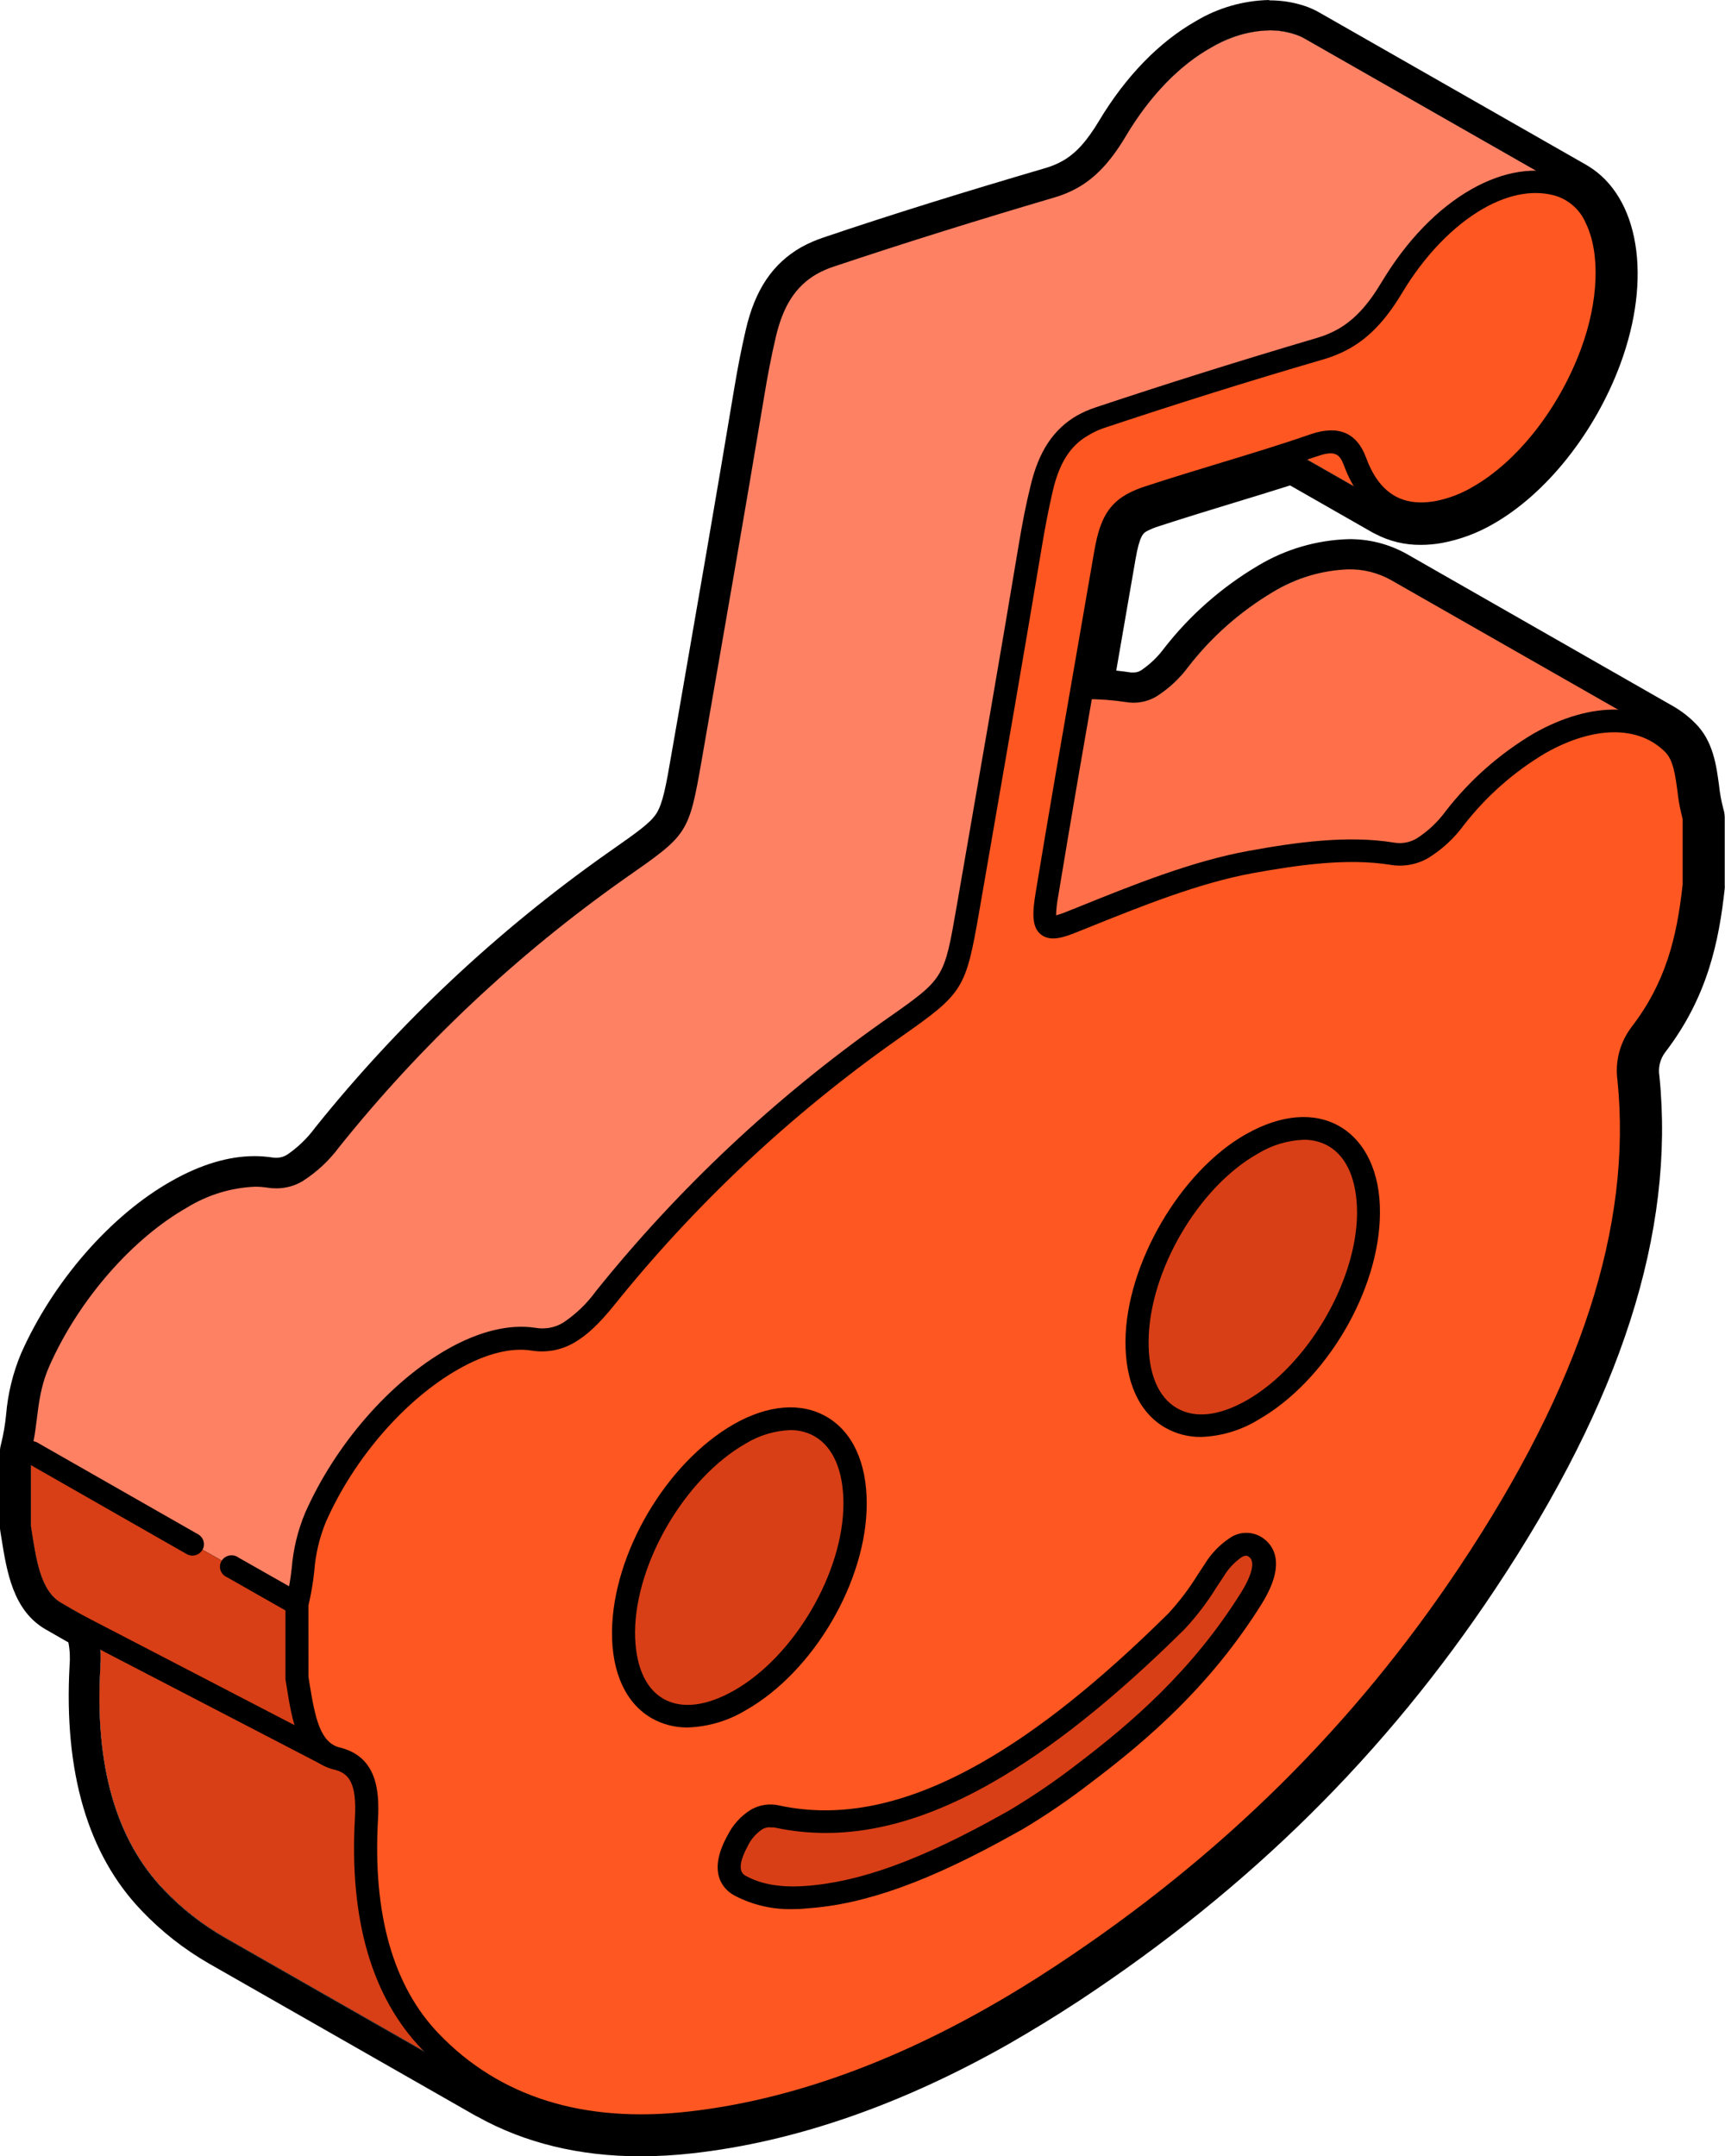 <svg viewBox="0 0 64 80" fill="none" xmlns="http://www.w3.org/2000/svg">
  <g clip-path="url(#clip0)">
    <path
      d="M48.03 1.268C47.73 1.171 47.415 1.123 47.099 1.124H47.101C46.339 1.146 45.596 1.365 44.947 1.759C43.8 2.395 42.667 3.536 41.762 5.07C41.193 6.021 40.633 6.599 39.986 6.965C39.71 7.119 39.416 7.242 39.111 7.329C36.398 8.13 33.668 8.976 30.923 9.895C30.709 9.965 30.502 10.056 30.306 10.166C29.526 10.615 29.056 11.341 28.783 12.52C28.617 13.227 28.483 13.937 28.367 14.637C27.619 19.13 26.833 23.63 26.05 28.131C25.553 30.993 25.538 30.949 23.167 32.609C19.183 35.421 15.622 38.771 12.589 42.559C12.217 43.06 11.755 43.491 11.225 43.829C10.932 44.002 10.597 44.093 10.255 44.093C10.142 44.093 10.029 44.084 9.917 44.066C9.765 44.043 9.611 44.031 9.458 44.032C8.566 44.072 7.701 44.338 6.945 44.805C4.967 45.927 2.961 48.154 1.84 50.677C1.323 51.84 1.448 52.803 1.151 53.889V56.63C1.338 57.788 1.48 59.035 2.291 59.497L3.431 60.149C3.7 60.536 3.775 61.114 3.732 61.866C3.517 65.492 4.305 68.27 6.103 70.137C6.761 70.828 7.518 71.421 8.35 71.898L18.213 77.53L18.097 77.458C19.745 78.429 21.648 78.891 23.77 78.891C24.373 78.89 24.975 78.856 25.574 78.787C29.21 78.381 32.968 77.079 36.846 74.881C37.708 74.397 38.57 73.868 39.432 73.293C45.444 69.385 50.577 64.308 54.516 58.377C58.628 52.204 61.039 46.016 60.44 40.063C60.351 39.464 60.506 38.856 60.871 38.369C62.287 36.525 62.653 34.696 62.856 32.85V30.335C62.576 29.459 62.703 28.241 62.095 27.625C61.895 27.424 61.666 27.253 61.414 27.119L61.481 27.153L51.616 21.522C51.135 21.253 50.589 21.117 50.036 21.126C49.05 21.162 48.09 21.45 47.25 21.96C46.035 22.681 44.97 23.621 44.108 24.729C43.787 25.168 43.385 25.544 42.923 25.838C42.663 25.994 42.365 26.076 42.061 26.076C41.965 26.075 41.869 26.067 41.775 26.05C41.285 25.975 40.791 25.939 40.296 25.942H40.074C40.386 24.15 40.696 22.358 41.005 20.567C41.184 19.532 41.413 19.047 41.994 18.717C42.2 18.606 42.417 18.514 42.641 18.444C44.434 17.857 46.211 17.351 48.002 16.771L51.521 18.78L51.467 18.746C51.844 18.971 52.278 19.087 52.719 19.079C52.915 19.078 53.111 19.06 53.303 19.026C53.842 18.924 54.358 18.732 54.829 18.456C56.548 17.48 58.182 15.459 59.044 13.115C60.061 10.374 59.692 7.829 58.229 7.043L58.277 7.067L48.412 1.436C48.291 1.366 48.163 1.31 48.03 1.268Z"
      fill="black" />
    <path
      d="M49.489 42.156L39.624 36.525C40.423 36.98 40.917 37.971 40.917 39.379C40.906 42.086 39.001 45.33 36.607 46.691C35.426 47.362 34.364 47.425 33.59 46.985L43.455 52.616C44.227 53.057 45.289 52.993 46.472 52.324C48.862 50.963 50.767 47.72 50.782 45.012C50.78 43.602 50.288 42.618 49.489 42.156Z"
      fill="#D83F16" />
    <path
      d="M46.582 57.407L46.548 57.386L36.682 51.753L36.717 51.774C37.228 52.108 37.105 52.807 36.577 53.654C34.816 56.482 32.633 58.445 30.352 60.178C29.543 60.805 28.696 61.382 27.815 61.906L27.589 62.031C24.68 63.661 22.294 64.616 20.032 64.77C19.129 64.832 18.308 64.726 17.592 64.336H17.577L27.442 69.968H27.457C28.164 70.357 28.994 70.463 29.897 70.401C32.159 70.249 34.545 69.294 37.454 67.662L37.68 67.539C38.56 67.013 39.407 66.436 40.217 65.81C42.498 64.076 44.681 62.113 46.442 59.287C46.976 58.438 47.093 57.74 46.582 57.407Z"
      fill="#D83F16" />
    <path
      d="M24.406 63.394L14.541 57.763C15.319 58.205 16.394 58.14 17.595 57.46C19.965 56.114 21.863 52.887 21.868 50.158C21.868 48.744 21.374 47.752 20.575 47.294L30.438 52.928C31.237 53.383 31.731 54.376 31.731 55.792C31.731 58.519 29.839 61.745 27.455 63.091C26.257 63.771 25.184 63.839 24.406 63.394Z"
      fill="#D83F16" />
    <path
      d="M51.521 18.778L41.656 13.147C41.094 12.825 40.682 12.26 40.404 11.504C40.332 11.245 40.167 11.02 39.941 10.869L49.806 16.5C50.032 16.651 50.197 16.876 50.269 17.135C50.547 17.891 50.959 18.458 51.521 18.778Z"
      fill="#FE5722" />
    <path
      d="M38.902 34.361L29.037 28.728C29.186 28.813 29.457 28.747 29.899 28.571C32.138 27.674 34.375 26.744 36.53 26.351C38.357 26.018 40.154 25.779 41.783 26.039C42.176 26.108 42.581 26.032 42.921 25.828C43.383 25.534 43.785 25.157 44.106 24.718C44.967 23.61 46.033 22.671 47.248 21.949C48.866 21.033 50.457 20.851 51.614 21.511L61.479 27.142C60.322 26.482 58.731 26.664 57.113 27.583C55.898 28.303 54.832 29.241 53.971 30.35C53.649 30.789 53.248 31.166 52.786 31.461C52.445 31.664 52.041 31.739 51.648 31.673C50.019 31.41 48.222 31.649 46.395 31.984C44.24 32.378 42.001 33.305 39.764 34.205C39.322 34.385 39.051 34.452 38.902 34.361Z"
      fill="#FF704A" />
    <path
      d="M15.97 75.756C14.173 73.888 13.384 71.111 13.6 67.487C13.658 66.456 13.5 65.749 12.912 65.412L11.742 64.743C11.289 64.15 11.167 63.172 11.018 62.251C11.018 61.337 11.018 60.419 11.018 59.499L1.142 53.876C1.142 54.791 1.142 55.705 1.142 56.618C1.33 57.776 1.472 59.023 2.282 59.484L3.422 60.136C3.691 60.524 3.767 61.102 3.724 61.853C3.508 65.48 4.299 68.257 6.094 70.124C6.753 70.815 7.51 71.409 8.342 71.886L18.204 77.517C17.377 77.038 16.625 76.445 15.97 75.756Z"
      fill="#D83F16" />
    <path
      d="M48.412 1.433L58.277 7.065C58.156 6.996 58.028 6.94 57.895 6.897C56.956 6.595 55.876 6.781 54.812 7.384C53.657 8.034 52.538 9.169 51.629 10.687C51.06 11.635 50.5 12.213 49.853 12.579C49.577 12.735 49.282 12.858 48.976 12.946C46.255 13.746 43.524 14.593 40.788 15.509C40.574 15.58 40.368 15.671 40.171 15.78C39.391 16.223 38.922 16.955 38.646 18.134C38.48 18.848 38.348 19.555 38.232 20.251C37.484 24.742 36.698 29.244 35.915 33.743C35.418 36.605 35.396 36.563 33.032 38.223C29.049 41.031 25.488 44.377 22.454 48.16C22.082 48.662 21.619 49.092 21.09 49.43C20.698 49.663 20.233 49.748 19.782 49.669C18.887 49.532 17.842 49.816 16.81 50.406C14.832 51.53 12.826 53.758 11.705 56.279C11.188 57.441 11.313 58.396 11.016 59.49L1.142 53.876C1.439 52.79 1.314 51.827 1.832 50.664C2.952 48.141 4.958 45.914 6.937 44.792C7.98 44.201 9.014 43.916 9.908 44.053C10.359 44.132 10.824 44.048 11.216 43.816C11.746 43.478 12.209 43.048 12.58 42.546C15.614 38.758 19.174 35.408 23.159 32.596C25.529 30.936 25.544 30.98 26.042 28.118C26.824 23.617 27.61 19.117 28.358 14.624C28.475 13.924 28.608 13.214 28.774 12.507C29.048 11.328 29.518 10.602 30.298 10.153C30.494 10.043 30.7 9.952 30.914 9.882C33.659 8.963 36.389 8.117 39.102 7.316C39.407 7.229 39.701 7.107 39.977 6.952C40.624 6.586 41.184 6.008 41.753 5.058C42.667 3.535 43.8 2.394 44.947 1.759C46.011 1.156 47.091 0.968 48.03 1.272C48.163 1.312 48.291 1.366 48.412 1.433Z"
      fill="#FF8164" />
    <path
      d="M62.089 27.621C62.696 28.237 62.569 29.454 62.849 30.331V32.846C62.647 34.692 62.28 36.521 60.865 38.365C60.499 38.851 60.344 39.46 60.434 40.058C61.033 46.011 58.621 52.199 54.512 58.373C50.572 64.303 45.439 69.38 39.428 73.289C38.566 73.864 37.704 74.393 36.842 74.877C32.963 77.074 29.206 78.376 25.57 78.783C21.667 79.219 18.405 78.304 15.963 75.764C14.166 73.897 13.377 71.119 13.593 67.495C13.662 66.258 13.425 65.488 12.501 65.263C11.378 64.988 11.223 63.57 11.011 62.26V59.507C11.309 58.421 11.184 57.458 11.701 56.296C12.822 53.774 14.828 51.547 16.806 50.423C17.847 49.833 18.883 49.549 19.777 49.687C20.229 49.765 20.693 49.68 21.085 49.447C21.615 49.109 22.077 48.678 22.45 48.177C25.484 44.393 29.045 41.048 33.028 38.24C35.398 36.58 35.413 36.622 35.911 33.76C36.693 29.262 37.48 24.759 38.228 20.268C38.344 19.566 38.475 18.858 38.641 18.151C38.917 16.972 39.387 16.246 40.167 15.797C40.362 15.686 40.567 15.593 40.779 15.52C43.524 14.603 46.255 13.757 48.968 12.956C49.273 12.868 49.568 12.745 49.845 12.59C50.491 12.224 51.051 11.646 51.62 10.697C52.53 9.177 53.657 8.045 54.803 7.395C55.867 6.791 56.947 6.605 57.887 6.908C59.623 7.469 60.126 10.185 59.035 13.123C58.173 15.467 56.54 17.489 54.82 18.465C54.349 18.74 53.833 18.933 53.295 19.034C51.756 19.301 50.778 18.549 50.261 17.146C49.991 16.413 49.511 16.274 48.752 16.532C46.703 17.224 44.675 17.783 42.628 18.452C42.404 18.523 42.188 18.614 41.981 18.725C41.4 19.055 41.171 19.54 40.992 20.575C40.268 24.786 39.516 29.005 38.827 33.203C38.622 34.452 38.747 34.622 39.749 34.222C41.986 33.322 44.222 32.395 46.38 32.001C48.207 31.666 50.004 31.427 51.633 31.69C52.026 31.756 52.43 31.681 52.771 31.478C53.232 31.183 53.634 30.806 53.956 30.367C54.818 29.253 55.886 28.31 57.104 27.587C59.044 26.495 60.925 26.446 62.089 27.621ZM46.442 59.287C46.97 58.44 47.089 57.74 46.582 57.407C46.477 57.337 46.353 57.3 46.227 57.3C46.1 57.3 45.976 57.337 45.871 57.407C45.541 57.629 45.263 57.917 45.056 58.254C44.612 58.908 44.173 59.634 43.656 60.147C41.285 62.497 38.928 64.451 36.607 65.767C33.957 67.27 31.354 67.937 28.824 67.393C28.568 67.332 28.299 67.371 28.072 67.501C27.771 67.695 27.531 67.966 27.376 68.284C26.912 69.117 26.971 69.688 27.457 69.955C28.164 70.344 28.994 70.45 29.897 70.389C32.16 70.236 34.545 69.282 37.454 67.649L37.68 67.527C38.56 67.001 39.407 66.423 40.217 65.797C42.499 64.063 44.681 62.101 46.442 59.275V59.287ZM46.468 52.312C48.858 50.95 50.763 47.707 50.778 44.999C50.791 42.224 48.875 41.077 46.468 42.421L46.44 42.438C44.117 43.755 42.21 47.025 42.186 49.744C42.16 52.53 44.069 53.673 46.468 52.312ZM23.143 60.553C23.122 63.339 25.035 64.463 27.453 63.094C29.837 61.747 31.724 58.521 31.729 55.794C31.729 53.014 29.819 51.863 27.445 53.209C25.07 54.556 23.159 57.833 23.135 60.555"
      fill="#FE5722" />
    <path
      d="M23.775 79.299C20.461 79.299 17.741 78.209 15.66 76.045C13.793 74.106 12.955 71.219 13.168 67.463C13.244 66.138 12.931 65.793 12.401 65.664C11.072 65.338 10.837 63.862 10.632 62.56L10.591 62.316C10.591 62.295 10.591 62.272 10.591 62.251V59.509C10.591 59.472 10.596 59.435 10.606 59.399C10.707 59.005 10.779 58.605 10.822 58.201C10.878 57.489 11.047 56.789 11.324 56.129C12.449 53.588 14.474 51.27 16.608 50.059C17.778 49.394 18.903 49.123 19.859 49.269C20.214 49.333 20.58 49.267 20.887 49.083C21.363 48.767 21.776 48.37 22.109 47.91C25.171 44.098 28.762 40.726 32.776 37.892L32.933 37.782C35.028 36.311 35.028 36.311 35.484 33.686L35.745 32.181C36.428 28.25 37.135 24.185 37.799 20.196C37.935 19.379 38.07 18.695 38.23 18.048C38.532 16.754 39.081 15.931 39.954 15.422C40.173 15.299 40.405 15.197 40.645 15.118C43.248 14.25 45.936 13.403 48.855 12.541C49.128 12.463 49.391 12.353 49.638 12.215C50.241 11.872 50.741 11.337 51.258 10.473C52.185 8.927 53.34 7.733 54.596 7.02C55.796 6.34 56.984 6.161 58.031 6.497C58.375 6.616 58.69 6.803 58.958 7.045C59.226 7.288 59.441 7.582 59.589 7.909C60.246 9.243 60.194 11.241 59.447 13.257C58.561 15.649 56.874 17.779 55.044 18.818C54.53 19.119 53.966 19.328 53.379 19.439C51.73 19.722 50.483 18.956 49.866 17.279C49.707 16.856 49.539 16.703 48.905 16.919C47.778 17.3 46.645 17.643 45.548 17.978C44.641 18.253 43.701 18.539 42.777 18.841C42.579 18.902 42.389 18.981 42.208 19.079C41.822 19.29 41.606 19.587 41.425 20.635C41.197 21.968 40.967 23.302 40.734 24.636C40.24 27.466 39.732 30.392 39.26 33.261C39.215 33.492 39.189 33.727 39.182 33.963C39.324 33.925 39.463 33.877 39.598 33.819L39.986 33.665C42.076 32.818 44.238 31.954 46.313 31.575C48.099 31.249 49.993 30.987 51.713 31.264C52.011 31.318 52.318 31.261 52.575 31.103C52.989 30.834 53.35 30.493 53.639 30.096C54.529 28.947 55.632 27.973 56.889 27.225C59.044 25.997 61.11 26.035 62.388 27.326C62.877 27.822 62.977 28.544 63.071 29.244C63.104 29.569 63.165 29.889 63.252 30.203C63.265 30.244 63.272 30.286 63.272 30.328V32.835C63.272 32.85 63.272 32.873 63.272 32.888C63.039 35.005 62.599 36.796 61.203 38.617C61.054 38.814 60.946 39.038 60.886 39.276C60.826 39.515 60.814 39.763 60.852 40.005C61.416 45.611 59.458 51.689 54.861 58.593C50.888 64.568 45.715 69.683 39.658 73.624C38.797 74.199 37.909 74.739 37.049 75.226C33.14 77.443 29.291 78.776 25.611 79.187C25.001 79.258 24.389 79.295 23.775 79.299ZM11.445 62.217L11.477 62.429C11.692 63.773 11.884 64.666 12.61 64.844C13.979 65.179 14.084 66.443 14.024 67.507C13.824 71.024 14.584 73.7 16.282 75.465C18.541 77.815 21.652 78.789 25.529 78.353C29.089 77.957 32.825 76.659 36.633 74.5C37.476 74.024 38.337 73.494 39.193 72.929C45.328 68.879 50.222 64.038 54.157 58.131C58.641 51.397 60.556 45.495 60.011 40.088C59.915 39.387 60.101 38.678 60.531 38.111C61.804 36.451 62.212 34.795 62.429 32.818V30.39C62.337 30.049 62.272 29.703 62.235 29.352C62.156 28.764 62.08 28.205 61.787 27.911C60.8 26.912 59.132 26.926 57.331 27.949C56.164 28.644 55.141 29.547 54.314 30.612C53.961 31.095 53.517 31.508 53.006 31.827C52.58 32.08 52.076 32.173 51.586 32.09C49.993 31.834 48.19 32.09 46.479 32.399C44.492 32.763 42.371 33.614 40.322 34.44L39.932 34.596C39.441 34.793 38.969 34.948 38.62 34.675C38.271 34.401 38.305 33.849 38.424 33.123C38.898 30.25 39.406 27.32 39.9 24.488C40.13 23.157 40.36 21.824 40.592 20.491C40.768 19.462 41.023 18.782 41.79 18.346C42.02 18.219 42.264 18.116 42.516 18.039C43.451 17.732 44.395 17.446 45.306 17.169C46.397 16.837 47.524 16.496 48.636 16.11C49.653 15.765 50.342 16.055 50.683 16.981C51.161 18.283 51.999 18.812 53.241 18.596C53.73 18.503 54.199 18.327 54.626 18.075C56.29 17.133 57.833 15.171 58.654 12.956C59.313 11.178 59.38 9.381 58.828 8.265C58.731 8.039 58.587 7.835 58.406 7.667C58.224 7.498 58.009 7.368 57.775 7.285C56.967 7.024 56.018 7.179 55.036 7.738C53.922 8.373 52.846 9.486 52.008 10.888C51.42 11.868 50.806 12.518 50.069 12.933C49.763 13.103 49.438 13.238 49.101 13.335C46.194 14.182 43.518 15.029 40.913 15.897C40.725 15.965 40.546 16.051 40.376 16.155C39.712 16.534 39.299 17.175 39.055 18.238C38.909 18.873 38.777 19.538 38.646 20.336C37.98 24.327 37.273 28.393 36.59 32.327L36.329 33.832C35.827 36.715 35.745 36.847 33.431 38.471L33.274 38.583C29.325 41.37 25.793 44.687 22.781 48.437C22.219 49.132 21.762 49.559 21.297 49.824C20.818 50.102 20.255 50.204 19.706 50.112C18.946 49.995 18.015 50.233 17.017 50.8C15.033 51.924 13.138 54.098 12.089 56.476C11.849 57.063 11.704 57.684 11.658 58.315C11.613 58.739 11.541 59.159 11.443 59.573L11.445 62.217ZM29.431 70.84C28.671 70.861 27.919 70.687 27.248 70.334C26.904 70.147 26.188 69.55 26.998 68.096C27.191 67.708 27.489 67.381 27.86 67.15C28.179 66.966 28.557 66.91 28.916 66.995C31.207 67.486 33.657 66.97 36.396 65.416C38.519 64.211 40.794 62.395 43.354 59.863C43.763 59.418 44.127 58.936 44.442 58.423L44.701 58.032C44.941 57.637 45.269 57.3 45.66 57.047C45.832 56.936 46.034 56.877 46.241 56.877C46.447 56.877 46.649 56.936 46.821 57.047C47.224 57.31 47.757 57.977 46.821 59.497C44.916 62.556 42.553 64.578 40.492 66.133C39.668 66.772 38.804 67.361 37.907 67.895C37.822 67.944 37.741 67.986 37.667 68.026C34.495 69.804 32.108 70.666 29.938 70.812C29.757 70.833 29.591 70.84 29.431 70.84ZM28.57 67.8C28.467 67.799 28.366 67.826 28.279 67.878C28.047 68.035 27.861 68.25 27.742 68.5C27.526 68.9 27.324 69.417 27.658 69.599C28.238 69.919 28.951 70.044 29.858 69.982C31.892 69.843 34.168 69.015 37.232 67.296L37.448 67.175C38.31 66.659 39.142 66.094 39.937 65.481C41.936 63.962 44.229 62.012 46.059 59.071C46.214 58.824 46.688 57.996 46.328 57.761C46.283 57.731 46.222 57.693 46.067 57.78C45.792 57.971 45.563 58.218 45.395 58.504C45.311 58.629 45.224 58.758 45.141 58.887C44.795 59.449 44.394 59.976 43.942 60.46C41.328 63.047 38.986 64.906 36.805 66.148C33.888 67.81 31.246 68.354 28.731 67.81C28.68 67.805 28.629 67.805 28.578 67.81L28.57 67.8ZM25.512 64.099C25.044 64.104 24.584 63.986 24.18 63.756C23.219 63.206 22.695 62.062 22.706 60.551C22.728 57.668 24.712 54.282 27.231 52.843C28.496 52.125 29.709 52.026 30.649 52.559C31.625 53.114 32.157 54.263 32.157 55.792C32.157 58.669 30.183 62.035 27.671 63.458C27.023 63.851 26.282 64.072 25.52 64.099H25.512ZM29.315 53.065C28.727 53.09 28.155 53.264 27.656 53.571C25.419 54.852 23.581 57.985 23.561 60.557C23.561 61.762 23.924 62.638 24.609 63.032C25.294 63.426 26.212 63.307 27.233 62.729C29.468 61.459 31.291 58.353 31.293 55.792C31.293 54.577 30.912 53.688 30.216 53.292C29.944 53.14 29.636 53.062 29.324 53.065H29.315ZM44.565 53.319C44.099 53.325 43.64 53.207 43.236 52.978C42.268 52.424 41.744 51.285 41.757 49.754C41.783 46.909 43.787 43.469 46.224 42.086L46.257 42.069C47.539 41.35 48.765 41.252 49.705 41.796C50.644 42.34 51.213 43.49 51.198 45.012C51.185 47.881 49.2 51.251 46.673 52.688C46.038 53.075 45.311 53.292 44.565 53.319ZM48.362 42.292C47.767 42.317 47.188 42.492 46.681 42.8L46.651 42.817C44.449 44.066 42.636 47.18 42.615 49.761C42.602 50.971 42.977 51.856 43.669 52.252C44.36 52.648 45.253 52.528 46.255 51.96C48.498 50.679 50.334 47.563 50.349 45.01C50.349 43.803 49.976 42.92 49.282 42.522C49.002 42.365 48.684 42.286 48.362 42.292Z"
      fill="black" />
    <path
      d="M7.143 57.723C7.068 57.723 6.993 57.703 6.928 57.666L0.927 54.24C0.84 54.178 0.78 54.088 0.758 53.985C0.736 53.883 0.754 53.776 0.808 53.685C0.861 53.594 0.947 53.526 1.049 53.495C1.15 53.463 1.26 53.469 1.358 53.512L7.359 56.937C7.439 56.985 7.501 57.057 7.536 57.142C7.57 57.227 7.576 57.321 7.552 57.41C7.527 57.498 7.474 57.577 7.401 57.633C7.327 57.69 7.237 57.721 7.143 57.723Z"
      fill="black" />
    <path
      d="M11.007 59.928C10.931 59.928 10.857 59.909 10.792 59.871L8.421 58.523C8.365 58.499 8.315 58.464 8.274 58.42C8.233 58.376 8.201 58.323 8.182 58.266C8.163 58.209 8.157 58.149 8.163 58.09C8.169 58.03 8.189 57.972 8.219 57.921C8.25 57.869 8.292 57.824 8.341 57.789C8.391 57.754 8.448 57.73 8.507 57.719C8.567 57.707 8.629 57.708 8.688 57.721C8.748 57.735 8.804 57.76 8.852 57.797L11.223 59.143C11.303 59.191 11.364 59.262 11.399 59.348C11.434 59.433 11.44 59.527 11.415 59.615C11.391 59.704 11.338 59.782 11.264 59.839C11.191 59.895 11.101 59.927 11.007 59.928Z"
      fill="black" />
    <path
      d="M12.181 65.549C12.112 65.55 12.043 65.533 11.981 65.501L2.194 60.42C2.133 60.402 2.077 60.371 2.029 60.329C1.982 60.288 1.945 60.236 1.92 60.178C1.895 60.121 1.884 60.059 1.887 59.996C1.889 59.934 1.906 59.873 1.935 59.818C1.965 59.762 2.006 59.714 2.057 59.676C2.108 59.639 2.166 59.613 2.228 59.6C2.29 59.587 2.355 59.588 2.417 59.602C2.478 59.616 2.536 59.644 2.586 59.683L12.373 64.764C12.455 64.809 12.52 64.88 12.557 64.965C12.594 65.05 12.602 65.145 12.579 65.234C12.557 65.324 12.505 65.404 12.431 65.462C12.358 65.52 12.267 65.553 12.173 65.555L12.181 65.549Z"
      fill="black" />
    <g clip-path="url(#clip1)">
      <path
        d="M47.096 1.124C47.412 1.122 47.727 1.171 48.027 1.268C48.16 1.31 48.288 1.366 48.408 1.435L58.273 7.067L58.226 7.043C59.687 7.833 60.058 10.373 59.041 13.126C58.179 15.454 56.545 17.48 54.826 18.456C54.355 18.731 53.838 18.924 53.3 19.026C53.107 19.06 52.912 19.078 52.716 19.079C52.275 19.087 51.841 18.971 51.464 18.746L51.518 18.78L47.999 16.771C46.208 17.351 44.431 17.857 42.638 18.444C42.414 18.514 42.197 18.606 41.991 18.717C41.409 19.047 41.181 19.532 41.002 20.567C40.695 22.358 40.384 24.149 40.071 25.942H40.287C40.782 25.94 41.276 25.976 41.765 26.05C41.859 26.067 41.956 26.075 42.052 26.075C42.356 26.076 42.654 25.994 42.913 25.838C43.375 25.544 43.777 25.168 44.099 24.729C44.96 23.62 46.026 22.681 47.24 21.96C48.08 21.45 49.04 21.162 50.027 21.126C50.58 21.116 51.125 21.253 51.606 21.522L61.471 27.153L61.405 27.119C61.656 27.253 61.886 27.424 62.086 27.625C62.693 28.241 62.566 29.458 62.846 30.335V32.85C62.644 34.696 62.277 36.525 60.861 38.369C60.496 38.855 60.341 39.464 60.431 40.062C61.03 46.016 58.618 52.203 54.507 58.377C50.568 64.308 45.435 69.385 39.423 73.293C38.561 73.868 37.699 74.397 36.837 74.881C32.958 77.079 29.201 78.38 25.565 78.787C24.966 78.855 24.364 78.89 23.761 78.891C21.638 78.891 19.736 78.429 18.087 77.457L18.203 77.529L8.341 71.898C7.509 71.421 6.752 70.828 6.093 70.137C4.296 68.27 3.507 65.492 3.723 61.866C3.766 61.114 3.69 60.536 3.421 60.149L2.288 59.488C1.477 59.035 1.335 57.795 1.148 56.63V53.889C1.445 52.803 1.32 51.839 1.837 50.677C2.958 48.154 4.964 45.927 6.942 44.805C7.698 44.339 8.563 44.074 9.455 44.034C9.608 44.034 9.762 44.045 9.914 44.068C10.025 44.087 10.139 44.096 10.252 44.095C10.594 44.096 10.929 44.004 11.222 43.831C11.752 43.493 12.214 43.062 12.586 42.56C15.619 38.773 19.18 35.423 23.164 32.611C25.534 30.951 25.549 30.995 26.047 28.133C26.829 23.632 27.616 19.131 28.364 14.639C28.48 13.938 28.614 13.229 28.78 12.522C29.053 11.343 29.523 10.617 30.303 10.168C30.499 10.058 30.706 9.967 30.919 9.897C33.665 8.978 36.395 8.131 39.108 7.331C39.413 7.244 39.707 7.122 39.983 6.967C40.629 6.601 41.19 6.023 41.758 5.072C42.664 3.538 43.797 2.396 44.943 1.761C45.592 1.367 46.336 1.148 47.098 1.126L47.096 1.124ZM58.179 7.014C58.089 6.968 57.995 6.929 57.899 6.897C57.995 6.929 58.089 6.968 58.179 7.014ZM49.9 16.578L49.839 16.534L49.9 16.578ZM50.04 16.72C50.025 16.7 50.008 16.681 49.99 16.663C50.008 16.681 50.025 16.7 50.04 16.72ZM50.163 16.904L50.124 16.843L50.163 16.904ZM50.421 17.482C50.408 17.455 50.393 17.429 50.382 17.4C50.393 17.429 50.408 17.455 50.421 17.482ZM50.553 17.741C50.535 17.709 50.516 17.679 50.501 17.648C50.516 17.679 50.535 17.709 50.553 17.741ZM50.691 17.969C50.671 17.94 50.65 17.91 50.63 17.878C50.65 17.91 50.671 17.94 50.691 17.969ZM50.841 18.181L50.775 18.094L50.841 18.181ZM51.003 18.367L50.93 18.287L51.003 18.367ZM51.178 18.532L51.098 18.46L51.178 18.532ZM51.363 18.676L51.279 18.615L51.363 18.676ZM60.459 26.797C60.385 26.785 60.314 26.776 60.243 26.768C60.316 26.771 60.388 26.781 60.459 26.797ZM59.523 26.772C59.451 26.772 59.378 26.78 59.308 26.797L59.523 26.772ZM60.799 26.867C60.711 26.844 60.618 26.823 60.525 26.806C60.618 26.823 60.711 26.844 60.799 26.867ZM58.894 26.867C59.002 26.844 59.11 26.823 59.211 26.806C59.108 26.823 58.995 26.844 58.894 26.867ZM58.573 26.952C58.664 26.926 58.754 26.901 58.845 26.88C58.754 26.901 58.664 26.926 58.573 26.952ZM61.064 26.952C60.999 26.926 60.935 26.905 60.868 26.886C60.935 26.905 60.999 26.926 61.064 26.952ZM61.321 27.062C61.267 27.036 61.211 27.011 61.157 26.99C61.211 27.011 61.267 27.036 61.321 27.062ZM58.243 27.062L58.459 26.99L58.243 27.062ZM57.907 27.193L58.123 27.108L57.907 27.193ZM57.782 27.248L57.556 27.354L57.782 27.248ZM57.11 27.587C57.222 27.523 57.325 27.464 57.446 27.407C57.334 27.464 57.231 27.523 57.11 27.587ZM39.58 34.277L39.492 34.308L39.58 34.277L39.761 34.209L39.58 34.277ZM39.453 34.321C39.382 34.344 39.31 34.363 39.237 34.378C39.31 34.363 39.382 34.344 39.453 34.321ZM39.028 34.397C38.986 34.395 38.944 34.385 38.905 34.365C38.944 34.385 38.986 34.395 39.028 34.397ZM39.127 34.397L39.209 34.385L39.127 34.397ZM49.658 42.27C49.61 42.233 49.56 42.198 49.508 42.167C49.56 42.198 49.61 42.233 49.658 42.27ZM49.925 42.495C49.88 42.45 49.837 42.404 49.79 42.364C49.837 42.404 49.88 42.45 49.925 42.495ZM50.158 42.766C50.12 42.713 50.083 42.658 50.04 42.609C50.083 42.658 50.12 42.713 50.158 42.766ZM50.309 42.99L50.359 43.086L50.309 42.99L50.257 42.899L50.309 42.99ZM50.525 43.452C50.499 43.38 50.473 43.304 50.443 43.24C50.473 43.308 50.499 43.384 50.525 43.452ZM50.65 43.875C50.63 43.791 50.611 43.704 50.587 43.623C50.611 43.704 50.63 43.791 50.65 43.875ZM50.736 44.356C50.723 44.25 50.712 44.144 50.693 44.047C50.712 44.144 50.723 44.258 50.736 44.356ZM50.777 44.991C50.78 44.83 50.774 44.67 50.757 44.51C50.77 44.665 50.777 44.826 50.777 44.991ZM45.889 52.612C45.937 52.591 45.984 52.576 46.032 52.555C45.984 52.576 45.937 52.591 45.889 52.612ZM43.734 52.756C43.685 52.737 43.64 52.712 43.592 52.69C43.64 52.712 43.685 52.737 43.734 52.756ZM45.43 52.769C45.486 52.752 45.54 52.741 45.596 52.722C45.54 52.741 45.486 52.752 45.43 52.769ZM44.064 52.853C44.01 52.841 43.963 52.824 43.911 52.809C43.963 52.824 44.01 52.841 44.064 52.853ZM45.014 52.853C45.072 52.851 45.129 52.843 45.185 52.828C45.127 52.841 45.073 52.845 45.014 52.853ZM44.416 52.892C44.362 52.888 44.309 52.882 44.256 52.873C44.31 52.873 44.362 52.889 44.416 52.892ZM30.607 53.048C30.557 53.012 30.508 52.976 30.456 52.944C30.508 52.976 30.557 53.012 30.607 53.048ZM30.872 53.273C30.827 53.228 30.784 53.182 30.736 53.141C30.784 53.182 30.827 53.228 30.872 53.273ZM31.105 53.546C31.068 53.491 31.029 53.438 30.986 53.387C31.029 53.438 31.068 53.491 31.105 53.546ZM31.305 53.865C31.273 53.802 31.241 53.738 31.204 53.679C31.241 53.738 31.273 53.802 31.305 53.865ZM31.471 54.234C31.443 54.16 31.417 54.086 31.387 54.022C31.417 54.09 31.443 54.164 31.471 54.234ZM31.596 54.657C31.577 54.57 31.557 54.484 31.534 54.403C31.557 54.484 31.577 54.57 31.596 54.657ZM31.682 55.133C31.669 55.03 31.659 54.922 31.639 54.827C31.659 54.926 31.669 55.038 31.682 55.133ZM31.727 55.792C31.732 55.626 31.724 55.459 31.704 55.294C31.719 55.453 31.727 55.618 31.727 55.792ZM11.084 62.717C11.079 62.66 11.069 62.604 11.056 62.549C11.061 62.606 11.07 62.662 11.084 62.717ZM11.123 62.954L11.097 62.803L11.123 62.954ZM11.164 63.184C11.159 63.139 11.151 63.094 11.14 63.049C11.143 63.095 11.151 63.14 11.164 63.184ZM11.211 63.415C11.206 63.371 11.196 63.327 11.183 63.284C11.187 63.329 11.196 63.373 11.211 63.415ZM24.649 63.519L24.55 63.472C24.584 63.489 24.614 63.506 24.647 63.519H24.649ZM11.261 63.644L11.228 63.511L11.261 63.644ZM11.323 63.879C11.308 63.83 11.295 63.782 11.282 63.731C11.295 63.782 11.308 63.83 11.323 63.879ZM11.409 64.144C11.385 64.078 11.362 64.01 11.342 63.942C11.362 64.01 11.385 64.078 11.409 64.144ZM11.487 64.334C11.465 64.283 11.444 64.23 11.424 64.177C11.444 64.23 11.465 64.283 11.487 64.334ZM11.577 64.512C11.556 64.475 11.536 64.437 11.519 64.398C11.536 64.437 11.556 64.475 11.577 64.512ZM11.678 64.677C11.657 64.645 11.635 64.614 11.616 64.58C11.635 64.614 11.657 64.645 11.678 64.677ZM13.081 65.549C13.06 65.53 13.037 65.513 13.012 65.498C13.034 65.515 13.06 65.53 13.081 65.549ZM13.439 66.081C13.428 66.051 13.418 66.019 13.405 65.992C13.418 66.019 13.428 66.051 13.439 66.081ZM13.53 66.388C13.523 66.349 13.514 66.311 13.504 66.273C13.514 66.311 13.523 66.349 13.53 66.388ZM13.581 66.724C13.584 66.681 13.579 66.638 13.566 66.597C13.566 66.639 13.566 66.682 13.581 66.724ZM16.633 76.412L16.462 76.263L16.633 76.412ZM17.193 76.867L16.977 76.706L17.193 76.867ZM17.755 77.261C17.68 77.21 17.602 77.161 17.527 77.108C17.602 77.161 17.68 77.21 17.755 77.261ZM47.096 0C46.134 0.019 45.194 0.288 44.372 0.781C43.008 1.554 41.765 2.835 40.776 4.484C40.325 5.237 39.914 5.697 39.414 5.976C39.215 6.086 39.004 6.174 38.785 6.237C35.854 7.098 33.158 7.93 30.544 8.815C30.264 8.909 29.993 9.027 29.734 9.169C28.674 9.772 28.01 10.748 27.668 12.245C27.513 12.912 27.375 13.608 27.237 14.438C26.575 18.414 25.871 22.47 25.19 26.391L24.922 27.924C24.707 29.194 24.586 29.812 24.36 30.174C24.134 30.536 23.642 30.877 22.66 31.567L22.503 31.677C18.435 34.552 14.796 37.972 11.694 41.839C11.408 42.23 11.056 42.571 10.653 42.846C10.534 42.921 10.395 42.961 10.254 42.961C10.201 42.961 10.147 42.956 10.095 42.948C9.881 42.916 9.665 42.9 9.448 42.899C8.483 42.899 7.444 43.21 6.365 43.822C4.106 45.093 1.966 47.552 0.783 50.218C0.48 50.941 0.292 51.707 0.227 52.487C0.191 52.858 0.128 53.226 0.038 53.588C0.011 53.683 -0.003 53.782 -0.003 53.88L-0.003 56.632C-0.003 56.69 0.001 56.748 0.01 56.806L0.049 57.047C0.251 58.318 0.48 59.768 1.704 60.466L2.537 60.943C2.592 61.226 2.606 61.515 2.581 61.802C2.365 65.757 3.257 68.82 5.263 70.905C5.996 71.674 6.839 72.335 7.765 72.866L17.632 78.499L17.725 78.546C19.468 79.517 21.498 80.011 23.759 80.011C24.407 80.01 25.054 79.973 25.698 79.9C29.476 79.477 33.417 78.116 37.412 75.851C38.274 75.355 39.177 74.807 40.063 74.223C46.374 70.054 51.412 65.073 55.464 58.98C60.153 51.939 62.144 45.711 61.568 39.942C61.54 39.785 61.544 39.625 61.581 39.47C61.618 39.315 61.687 39.169 61.784 39.042C63.365 36.98 63.779 34.903 63.99 32.966C63.993 32.925 63.993 32.884 63.99 32.843V30.339C63.989 30.226 63.971 30.113 63.937 30.005C63.863 29.726 63.811 29.443 63.781 29.158C63.682 28.421 63.566 27.504 62.904 26.844C62.65 26.586 62.359 26.364 62.042 26.185L52.186 20.552C51.53 20.185 50.786 19.996 50.031 20.006C48.844 20.041 47.687 20.381 46.674 20.99C45.334 21.784 44.157 22.817 43.204 24.037C42.968 24.361 42.677 24.642 42.343 24.869C42.26 24.924 42.162 24.953 42.062 24.953H41.959C41.782 24.926 41.601 24.902 41.414 24.883L41.431 24.786C41.664 23.447 41.896 22.106 42.127 20.764C42.282 19.858 42.424 19.777 42.558 19.705C42.699 19.632 42.847 19.572 43 19.525C43.918 19.225 44.855 18.939 45.762 18.662C46.45 18.45 47.157 18.238 47.865 18.012L50.941 19.769L51.025 19.811C51.544 20.084 52.125 20.224 52.714 20.218C52.976 20.218 53.238 20.194 53.496 20.148C54.166 20.023 54.808 19.785 55.395 19.445C57.364 18.327 59.172 16.058 60.114 13.517C61.306 10.297 60.812 7.306 58.918 6.158L58.845 6.114L48.982 0.483C48.792 0.371 48.59 0.28 48.38 0.212C47.963 0.078 47.527 0.011 47.087 0.013L47.096 0Z"
        fill="black" />
    </g>
  </g>
  <defs>
    <clipPath id="clip0">
      <rect width="64" height="80" fill="white" />
    </clipPath>
    <clipPath id="clip1">
      <rect width="63.998" height="80.011" fill="white" />
    </clipPath>
  </defs>
</svg>
